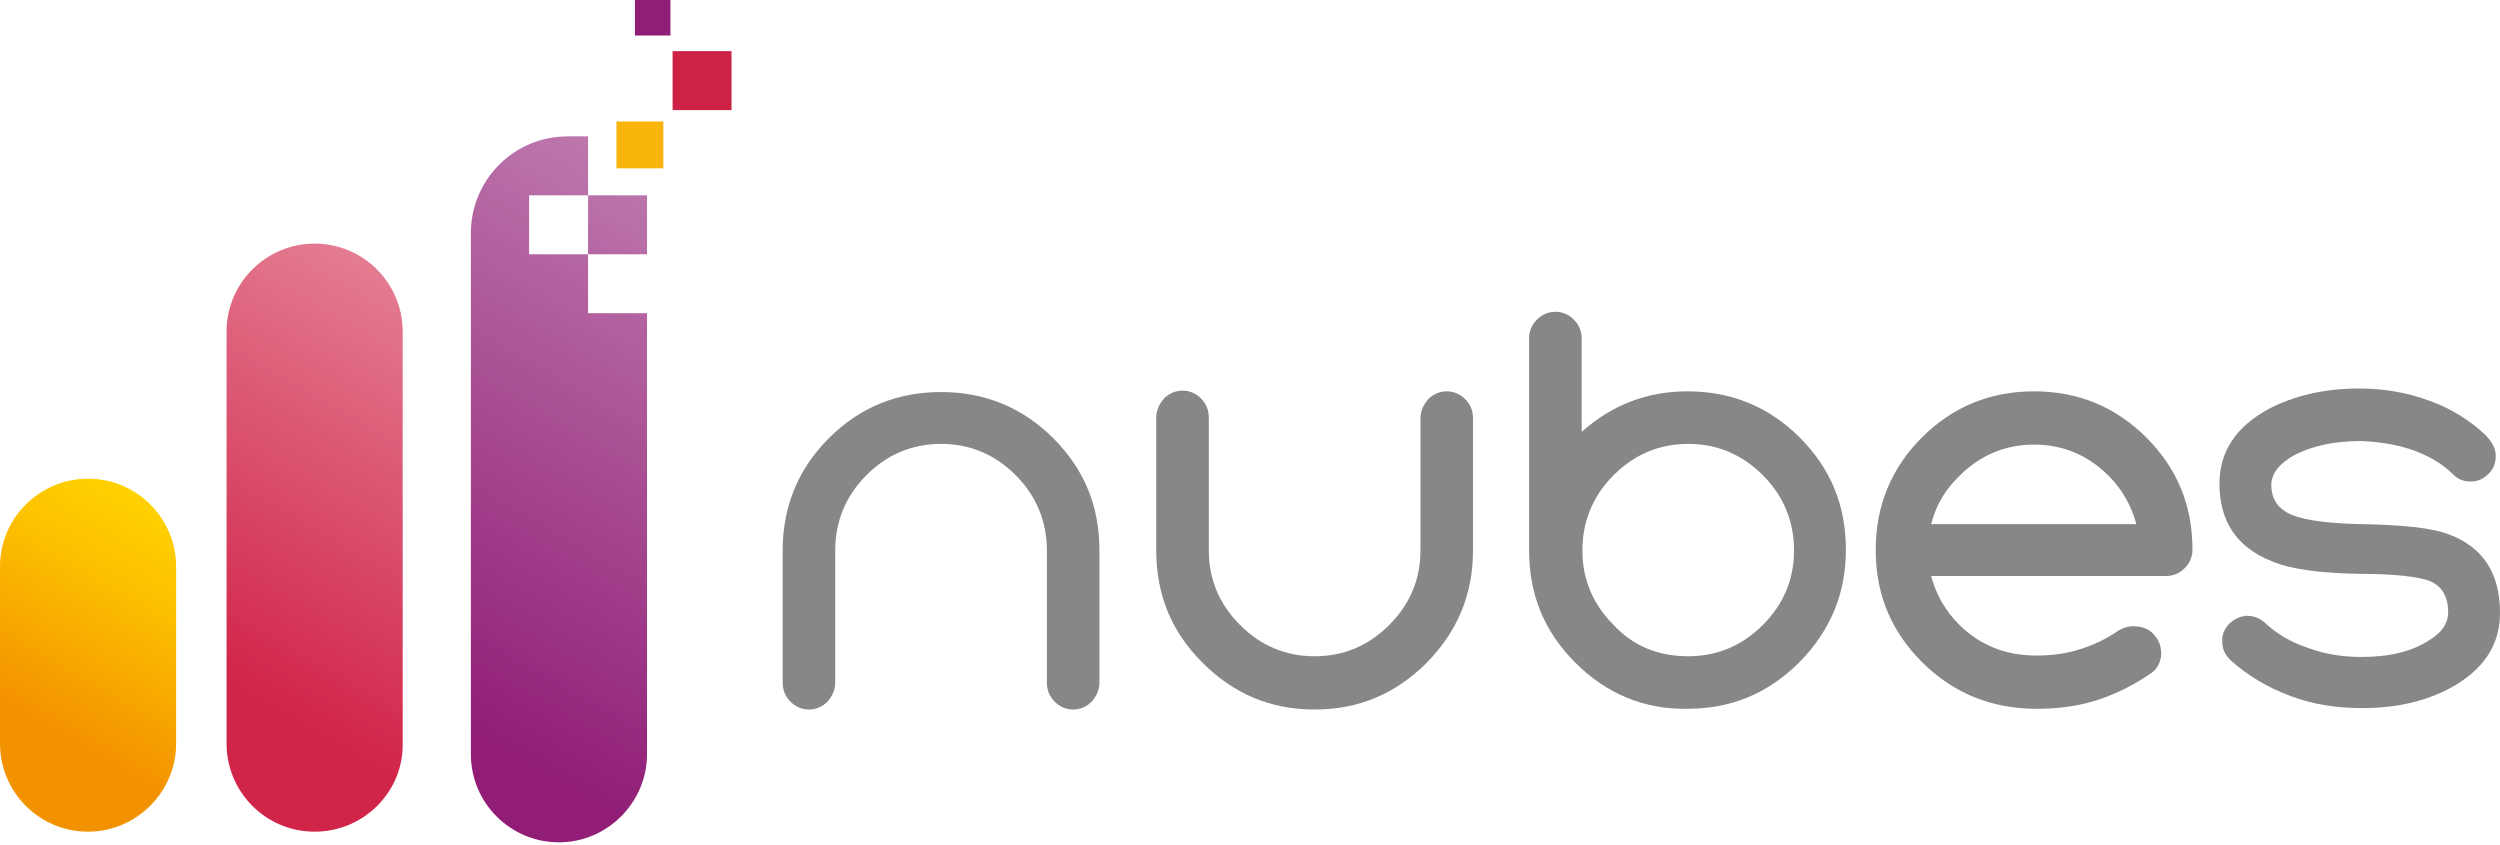 <svg width="352" height="119" viewBox="0 0 352 119" fill="none" xmlns="http://www.w3.org/2000/svg">
<path d="M93.4 17.1H86.8V23.7H93.4V17.1Z" fill="#FAB50D"/>
<path d="M94.4 0H89.4V5H94.4V0Z" fill="#911E76"/>
<path d="M103 7.2H94.7V15.5H103V7.2Z" fill="#CB2246"/>
<path d="M91.1 35.8V27.5H82.8V19.2H79.9C72.4 19.2 66.3 25.3 66.3 32.8V106.2C66.3 113.1 71.9 118.6 78.7 118.6C85.5 118.6 91.1 113 91.1 106.2V44.1H82.8V35.8H91.1ZM82.8 35.8H74.5V27.5H82.8V35.8Z" fill="url(#paint0_linear_213_142)"/>
<path d="M12.4 117.1C5.5 117.1 0 111.5 0 104.7V79.8C0 72.9 5.6 67.4 12.4 67.4C19.3 67.4 24.8 73 24.8 79.8V104.7C24.8 111.5 19.2 117.1 12.4 117.1Z" fill="url(#paint1_linear_213_142)"/>
<path d="M44.3 117.1C37.4 117.1 31.9 111.5 31.9 104.7V46.7C31.9 39.8 37.5 34.3 44.3 34.3C51.2 34.3 56.7 39.9 56.7 46.7V104.7C56.8 111.5 51.2 117.1 44.3 117.1Z" fill="url(#paint2_linear_213_142)"/>
<path d="M154.8 96.1C154.8 97.1 154.4 98 153.7 98.8C153 99.5 152.1 99.9 151.1 99.9C150.1 99.9 149.2 99.5 148.5 98.8C147.8 98.1 147.4 97.2 147.4 96.1V77.5C147.4 73.4 145.9 69.8 143 66.9C140.1 64 136.6 62.5 132.5 62.5C128.4 62.5 124.9 64 122 66.9C119.1 69.8 117.6 73.4 117.6 77.5V96.1C117.6 97.1 117.2 98 116.5 98.8C115.8 99.5 114.9 99.9 113.9 99.9C112.9 99.9 112 99.5 111.3 98.8C110.6 98.1 110.2 97.2 110.2 96.1V77.5C110.2 71.3 112.4 66 116.7 61.7C121.1 57.3 126.4 55.2 132.5 55.2C138.7 55.2 144 57.4 148.3 61.7C152.7 66.1 154.8 71.3 154.8 77.5V96.1Z" fill="#878787"/>
<path d="M200 58.9C200 57.9 200.4 57 201.1 56.2C201.8 55.5 202.7 55.1 203.7 55.1C204.7 55.1 205.6 55.5 206.3 56.2C207 56.9 207.4 57.8 207.4 58.9V77.5C207.4 83.7 205.2 88.9 200.9 93.3C196.5 97.7 191.3 99.9 185.1 99.9C178.9 99.9 173.7 97.7 169.3 93.3C164.9 88.9 162.8 83.7 162.8 77.5V58.8C162.8 57.8 163.2 56.9 163.9 56.1C164.6 55.4 165.5 55 166.5 55C167.5 55 168.4 55.4 169.1 56.1C169.8 56.8 170.2 57.7 170.2 58.8V77.5C170.2 81.6 171.7 85.1 174.6 88C177.5 90.9 181 92.4 185.1 92.4C189.2 92.4 192.7 90.9 195.6 88C198.5 85.1 200 81.6 200 77.5V58.9Z" fill="#878787"/>
<path d="M221.8 93.3C217.4 88.9 215.3 83.7 215.3 77.5V47.6C215.3 46.6 215.7 45.7 216.4 45C217.1 44.3 218 43.9 219 43.9C220 43.9 220.9 44.3 221.6 45C222.3 45.7 222.7 46.6 222.7 47.6V60.8C227 57 231.9 55.1 237.6 55.1C243.8 55.1 249.1 57.3 253.4 61.6C257.8 66 259.9 71.2 259.9 77.4C259.9 83.6 257.7 88.8 253.4 93.2C249 97.6 243.8 99.8 237.6 99.8C231.5 99.9 226.2 97.7 221.8 93.3ZM237.7 92.4C241.8 92.4 245.3 90.9 248.2 88C251.1 85.1 252.6 81.6 252.6 77.5C252.6 73.4 251.1 69.8 248.2 66.9C245.3 64 241.8 62.5 237.7 62.5C233.6 62.5 230.1 64 227.2 66.9C224.3 69.8 222.8 73.4 222.8 77.5C222.8 81.6 224.3 85.1 227.2 88C230 91 233.5 92.4 237.7 92.4Z" fill="#878787"/>
<path d="M300.9 88.2C301.9 88.3 302.8 88.7 303.4 89.5C304.1 90.3 304.3 91.2 304.3 92.2C304.2 93.2 303.8 94.1 303 94.7C300.7 96.3 298.2 97.6 295.5 98.5C292.8 99.4 289.9 99.8 286.8 99.8C280.4 99.8 275 97.6 270.6 93.2C266.2 88.8 264.1 83.6 264.1 77.4C264.1 71.2 266.3 65.9 270.6 61.6C275 57.2 280.3 55.1 286.4 55.1C292.6 55.1 297.9 57.3 302.2 61.6C306.6 66 308.7 71.2 308.7 77.4C308.7 78.4 308.3 79.3 307.6 80C306.9 80.7 306 81.1 305 81.1H271.9C272.6 83.7 273.9 86 275.8 87.9C278.7 90.8 282.3 92.3 286.7 92.3C289 92.3 291.1 92 292.9 91.4C294.8 90.8 296.5 90 298.1 88.9C299 88.3 299.9 88.1 300.9 88.2ZM271.9 73.8H300.8C300.1 71.2 298.8 68.9 296.9 67C294 64.1 290.5 62.6 286.4 62.6C282.3 62.6 278.8 64.1 275.9 67C273.9 68.9 272.6 71.1 271.9 73.8Z" fill="#878787"/>
<path d="M351.4 64.2C351.4 65.2 351.1 66 350.4 66.7C349.7 67.4 348.9 67.8 347.9 67.8C346.9 67.8 346.1 67.5 345.4 66.8C343.9 65.3 342 64.2 339.8 63.4C337.5 62.6 335.1 62.2 332.4 62.1C328.6 62.1 325.5 62.8 323 64.1C320.9 65.3 319.8 66.7 319.8 68.3C319.8 70.3 320.8 71.7 322.7 72.5C324.7 73.3 327.9 73.7 332.5 73.8C338.2 73.9 342.3 74.3 344.7 75.2C349.6 77 352 80.7 352 86.3C352 90.5 350 93.8 346 96.3C342.4 98.5 338 99.7 332.6 99.7C329 99.7 325.7 99.2 322.5 98C319.3 96.8 316.4 95.1 314 92.9C313.3 92.2 312.9 91.4 312.9 90.4C312.8 89.4 313.2 88.6 313.8 87.9C314.5 87.2 315.3 86.8 316.3 86.7C317.3 86.7 318.1 87 318.8 87.6C320.5 89.2 322.5 90.4 324.9 91.2C327.3 92.1 329.8 92.5 332.5 92.5C336.5 92.5 339.7 91.7 342.1 90.1C343.9 89 344.7 87.7 344.7 86.2C344.7 84 343.8 82.5 342.1 81.8C340.5 81.2 337.2 80.8 332.3 80.8C326.8 80.7 322.6 80.2 319.8 79C314.9 77 312.5 73.4 312.5 68.1C312.5 63.6 314.8 60.1 319.4 57.6C323 55.7 327.3 54.7 332.2 54.7C335.7 54.7 339 55.3 342 56.4C345.1 57.5 347.8 59.2 350 61.3C351 62.4 351.4 63.2 351.4 64.2Z" fill="#878787"/>
<defs>
<linearGradient id="paint0_linear_213_142" x1="101.436" y1="29.977" x2="56.511" y2="107.79" gradientUnits="userSpaceOnUse">
<stop stop-color="#911D76" stop-opacity="0.6"/>
<stop offset="0.904" stop-color="#911D76"/>
</linearGradient>
<linearGradient id="paint1_linear_213_142" x1="23.969" y1="72.155" x2="0.773" y2="112.33" gradientUnits="userSpaceOnUse">
<stop stop-color="#FFD200"/>
<stop offset="0.269" stop-color="#FCBF00"/>
<stop offset="0.749" stop-color="#F39200"/>
</linearGradient>
<linearGradient id="paint2_linear_213_142" x1="63.104" y1="43.153" x2="25.557" y2="108.187" gradientUnits="userSpaceOnUse">
<stop stop-color="#D12449" stop-opacity="0.6"/>
<stop offset="0.038" stop-color="#D12449" stop-opacity="0.618"/>
<stop offset="0.818" stop-color="#D12449"/>
</linearGradient>
</defs>
</svg>
